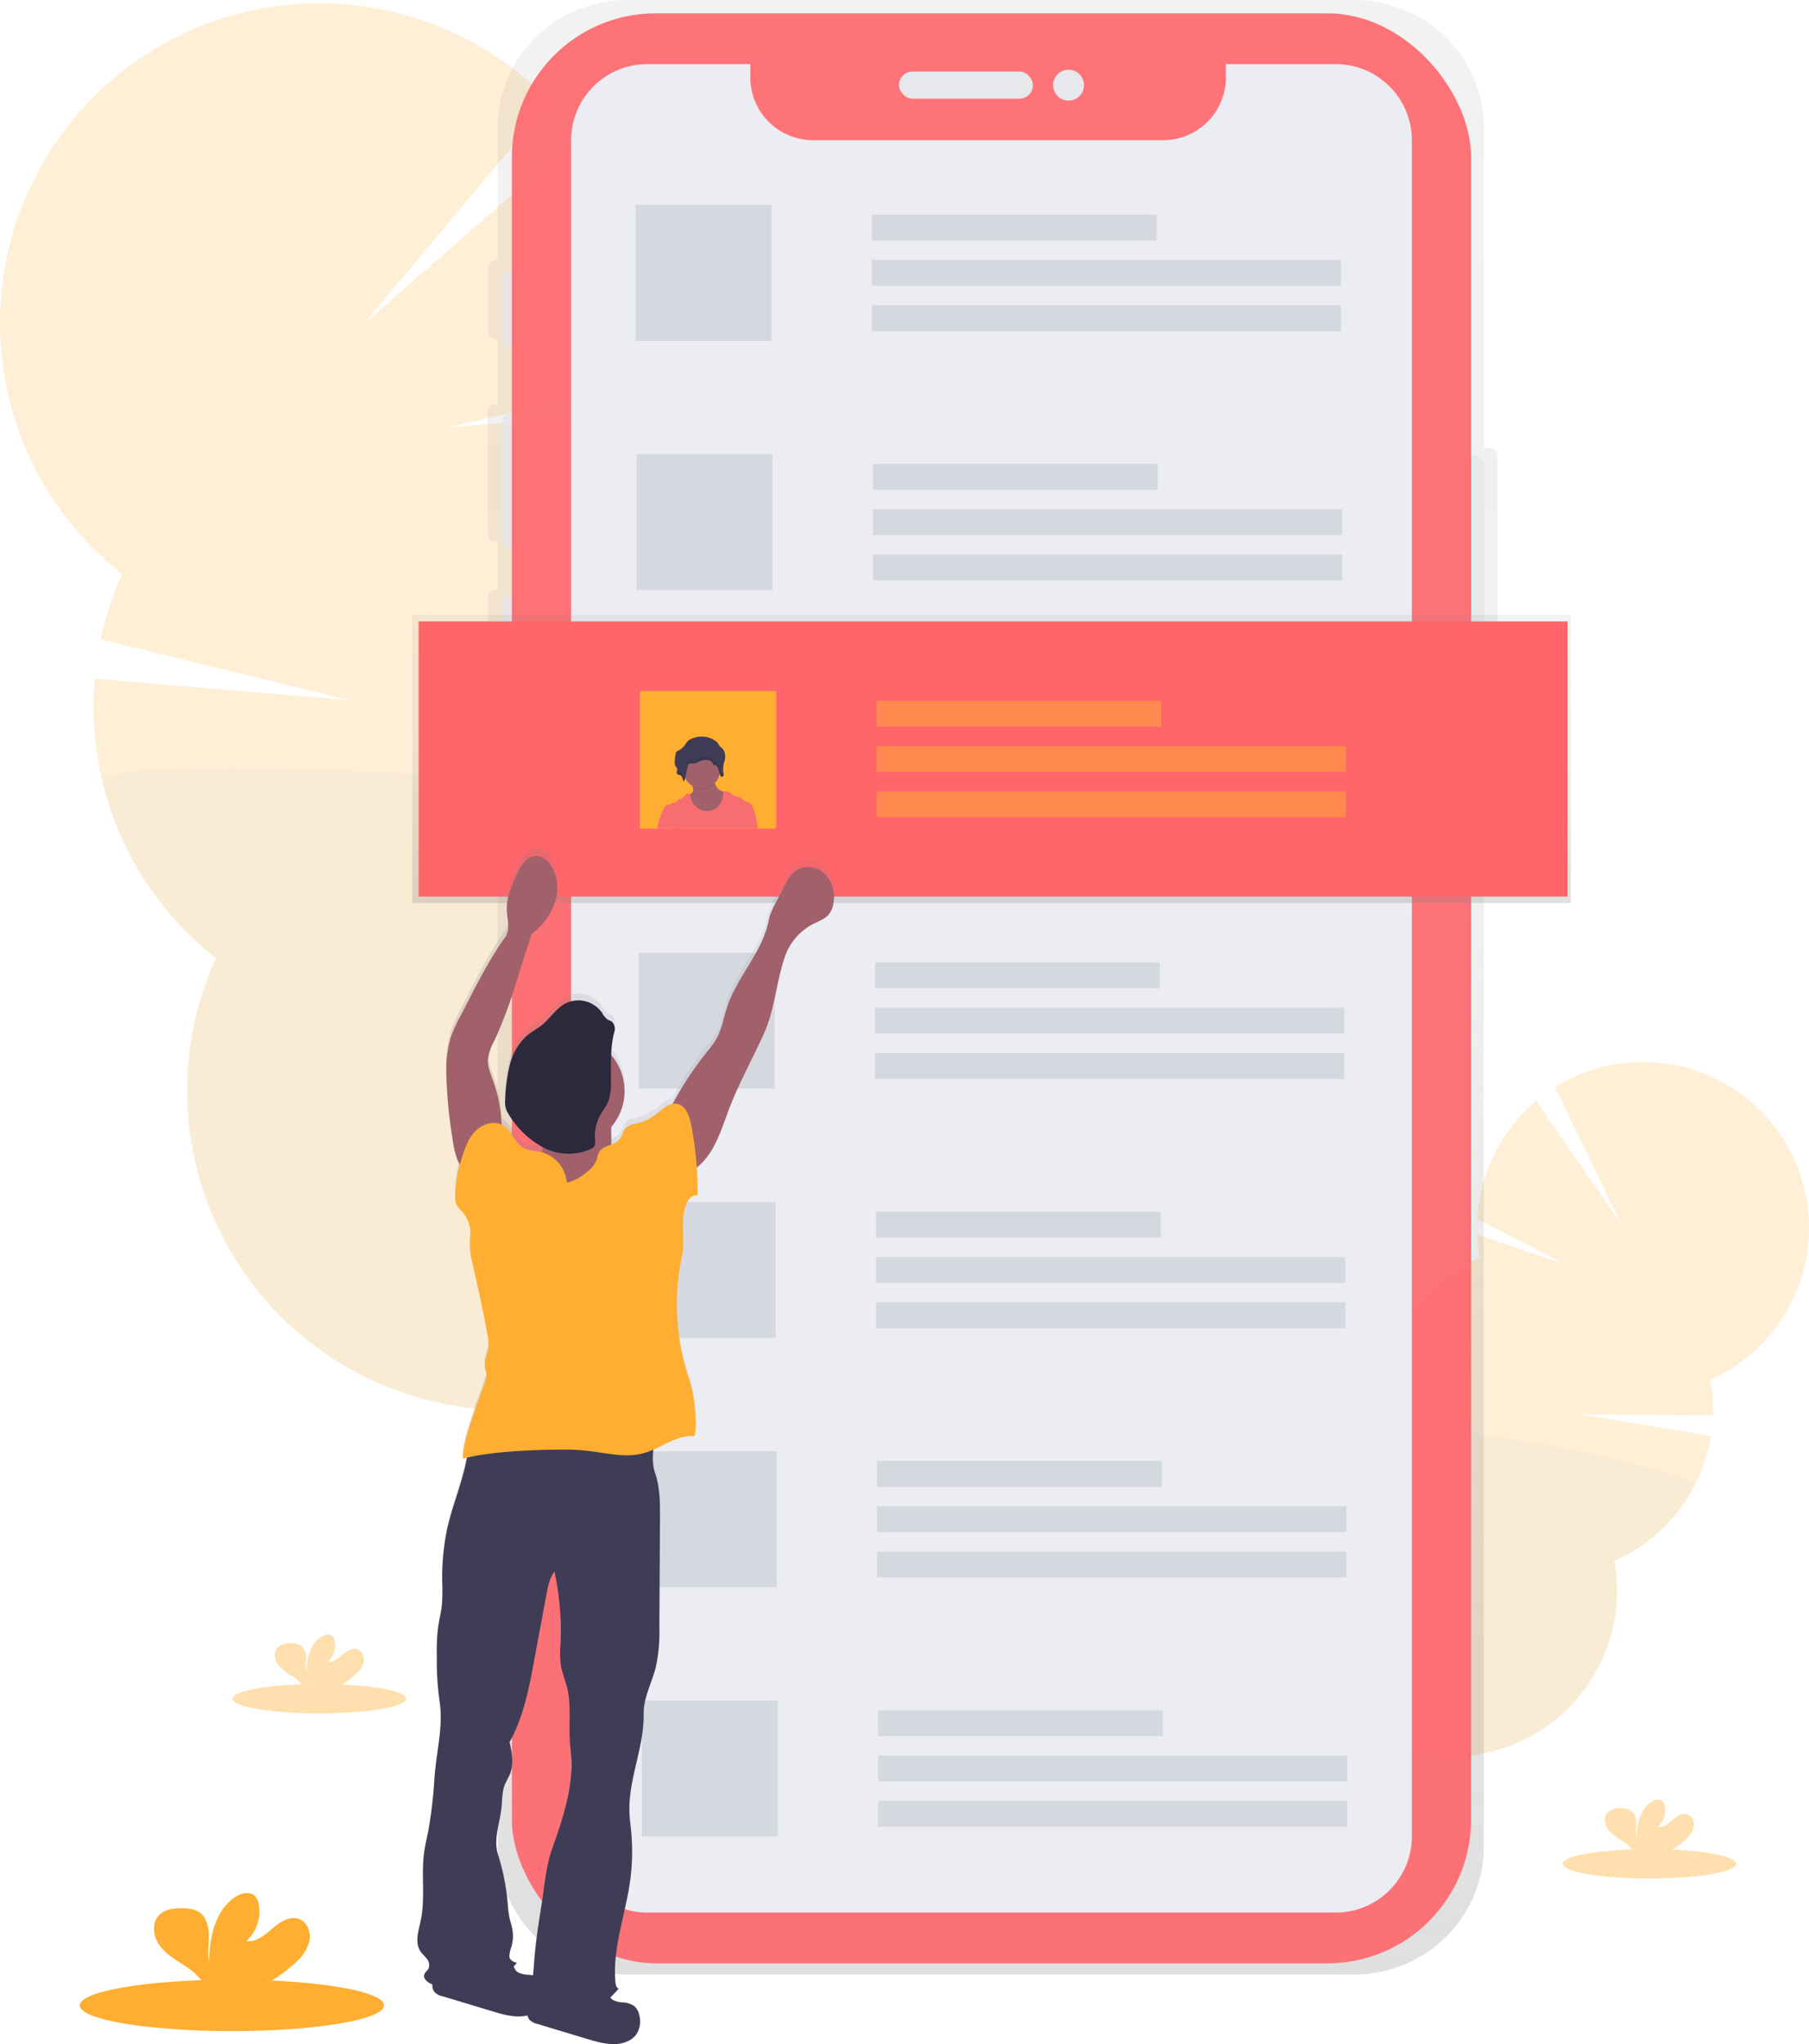 <svg xmlns="http://www.w3.org/2000/svg" xmlns:xlink="http://www.w3.org/1999/xlink" width="490.305" height="553.883" viewBox="0 0 490.305 553.883">
  <defs>
    <linearGradient id="linear-gradient" x1="0.5" y1="1" x2="0.5" gradientUnits="objectBoundingBox">
      <stop offset="0" stop-color="gray" stop-opacity="0.251"/>
      <stop offset="0.54" stop-color="gray" stop-opacity="0.122"/>
      <stop offset="1" stop-color="gray" stop-opacity="0.102"/>
    </linearGradient>
    <linearGradient id="linear-gradient-2" x1="0.5" y1="1" x2="0.5" y2="0" xlink:href="#linear-gradient"/>
    <linearGradient id="linear-gradient-3" x1="-0.001" y1="0.5" x2="1" y2="0.5" xlink:href="#linear-gradient"/>
  </defs>
  <g id="PulbicationPostIlustration" transform="translate(-0.093 -0.05)">
    <g id="Grupo_17" data-name="Grupo 17" transform="translate(347.344 287.808)" opacity="0.2">
      <path id="Trazado_110" data-name="Trazado 110" d="M758.56,760.773a16.766,16.766,0,0,1-1.522,2.344q-7.579-5.329-15.418-10.464l.339-.671a14.806,14.806,0,0,1,5.243-5.711c2.885-1.774,6.137-2.163,8.812-.721s4.168,4.327,4.327,7.695a14.856,14.856,0,0,1-1.781,7.529Z" transform="translate(-741.62 -543.007)" fill="#3f3d56"/>
      <ellipse id="Elipse_2" data-name="Elipse 2" cx="12.296" cy="9.389" rx="12.296" ry="9.389" transform="translate(1.624 206.637) rotate(-62.09)" fill="#3f3d56"/>
      <ellipse id="Elipse_3" data-name="Elipse 3" cx="12.296" cy="9.389" rx="12.296" ry="9.389" transform="translate(8.659 193.359) rotate(-62.09)" fill="#3f3d56"/>
      <ellipse id="Elipse_4" data-name="Elipse 4" cx="12.296" cy="9.389" rx="12.296" ry="9.389" transform="translate(15.694 180.08) rotate(-62.09)" fill="#3f3d56"/>
      <ellipse id="Elipse_5" data-name="Elipse 5" cx="12.296" cy="9.389" rx="12.296" ry="9.389" transform="translate(22.721 166.808) rotate(-62.09)" fill="#3f3d56"/>
      <path id="Trazado_111" data-name="Trazado 111" d="M795.86,518.012a44.482,44.482,0,0,1-.721-6.187l23.74,7.99L795.2,507.5a45.036,45.036,0,0,1,15.923-31.9l22.94,33.173-17.812-36.894a44.978,44.978,0,1,1,42.086,79.247,45,45,0,0,1,.721,9.656L823,560.495l35.538,5.856a44.978,44.978,0,0,1-26.17,33.894,44.978,44.978,0,1,1-62.487-33.094,44.992,44.992,0,0,1,26.033-49.146Z" transform="translate(-742.041 -465.029)" fill="#ffae31"/>
      <path id="Trazado_112" data-name="Trazado 112" d="M853.81,618.609a44.813,44.813,0,0,1-21.519,20.07A44.978,44.978,0,1,1,769.8,605.585C768.059,596,856.176,614.145,853.81,618.609Z" transform="translate(-742.018 -503.455)" opacity="0.1"/>
    </g>
    <g id="Grupo_18" data-name="Grupo 18" transform="translate(0.093 0.931)" opacity="0.2">
      <path id="Trazado_113" data-name="Trazado 113" d="M476.656,676.949a31.214,31.214,0,0,0,1.724,5.084q16.666-6.382,33.714-12.26c-.1-.461-.2-.937-.317-1.442a28.507,28.507,0,0,0-7.089-13.139c-4.536-4.673-10.421-6.952-16.082-5.567s-9.829,6.108-11.711,12.324A28.521,28.521,0,0,0,476.656,676.949Z" transform="translate(-320.235 -229.515)" fill="#3f3d56"/>
      <ellipse id="Elipse_6" data-name="Elipse 6" cx="18.079" cy="23.661" rx="18.079" ry="23.661" transform="translate(143.974 396.306) rotate(-13.72)" fill="#3f3d56"/>
      <ellipse id="Elipse_7" data-name="Elipse 7" cx="18.079" cy="23.661" rx="18.079" ry="23.661" transform="translate(137.107 368.209) rotate(-13.72)" fill="#3f3d56"/>
      <ellipse id="Elipse_8" data-name="Elipse 8" cx="18.079" cy="23.661" rx="18.079" ry="23.661" transform="translate(130.25 340.111) rotate(-13.72)" fill="#3f3d56"/>
      <ellipse id="Elipse_9" data-name="Elipse 9" cx="18.079" cy="23.661" rx="18.079" ry="23.661" transform="translate(123.392 312.02) rotate(-13.72)" fill="#3f3d56"/>
      <path id="Trazado_114" data-name="Trazado 114" d="M425.442,189.657a85.57,85.57,0,0,0,4.19-11.221l-47.992,3.685,50.019-11.834A86.768,86.768,0,0,0,417,103.22l-58.5,51.1,50.668-60.454A86.588,86.588,0,1,0,293.2,221.906a86.054,86.054,0,0,0-5.849,17.682l67.492,16.5-69.086-5.856a86.638,86.638,0,0,0,32.841,75.72,86.588,86.588,0,1,0,132.237-32.271,86.6,86.6,0,0,0-25.392-104.025Z" transform="translate(-260.093 -67.221)" fill="#ffae31"/>
      <path id="Trazado_115" data-name="Trazado 115" d="M298.651,358.364a86.184,86.184,0,0,0,30.692,47.6A86.588,86.588,0,1,0,461.58,373.688C469.361,356.64,296.343,348.924,298.651,358.364Z" transform="translate(-270.839 -147.271)" opacity="0.1"/>
    </g>
    <path id="Trazado_116" data-name="Trazado 116" d="M714.992,187.34h-1.608V100.615C713.384,81.49,697.641,66,678.221,66H481.254c-19.42,0-35.163,15.5-35.163,34.615v35.949h-.469a2.055,2.055,0,0,0-2.07,2.034v17.308a2.055,2.055,0,0,0,2.07,2.034h.5v17.675h-.635a2.048,2.048,0,0,0-2.062,2.034v33.093a2.055,2.055,0,0,0,2.062,2.041h.635v12.981h-.548a2.048,2.048,0,0,0-2.07,2.034v33.418a2.048,2.048,0,0,0,2.07,2.034h.548V566.4c0,19.125,15.743,34.615,35.163,34.615H678.214c19.42,0,35.163-15.5,35.163-34.615V252.2h1.615a2.055,2.055,0,0,0,2.07-2.034V189.374a2.055,2.055,0,0,0-2.07-2.034Z" transform="translate(-311.124 -65.95)" fill="url(#linear-gradient)"/>
    <g id="Grupo_19" data-name="Grupo 19" transform="translate(136.2 3.656)" opacity="0.9">
      <rect id="Rectángulo_50" data-name="Rectángulo 50" width="7.767" height="64.052" rx="2.29" transform="translate(258.423 119.862)" fill="#e5e7eb"/>
      <rect id="Rectángulo_51" data-name="Rectángulo 51" width="4.363" height="21.086" rx="2.181" transform="translate(0.159 69.684)" fill="#e5e7eb"/>
      <rect id="Rectángulo_52" data-name="Rectángulo 52" width="4.918" height="36.699" rx="2.29" transform="translate(0 108.287)" fill="#e5e7eb"/>
      <rect id="Rectángulo_53" data-name="Rectángulo 53" width="4.68" height="37.016" rx="2.29" transform="translate(0.079 157.83)" fill="#e5e7eb"/>
      <rect id="Rectángulo_54" data-name="Rectángulo 54" width="259.988" height="528.391" rx="38.99" transform="translate(2.625)" fill="#ff656a"/>
      <rect id="Rectángulo_55" data-name="Rectángulo 55" width="36.31" height="7.37" rx="3.685" transform="translate(107.544 15.779)" fill="#e5e7eb"/>
      <circle id="Elipse_10" data-name="Elipse 10" cx="4.183" cy="4.183" r="4.183" transform="translate(149.335 15.281)" fill="#e5e7eb"/>
    </g>
    <path id="Trazado_117" data-name="Trazado 117" d="M681.969,90.09H652.207V93.7a17,17,0,0,1-17,17H540.314a17,17,0,0,1-17-17V90.09H495.386a20.646,20.646,0,0,0-20.646,20.646V570.308a20.646,20.646,0,0,0,20.646,20.646H681.969a20.646,20.646,0,0,0,20.646-20.646V110.736A20.646,20.646,0,0,0,681.969,90.09Z" transform="translate(-319.855 -72.668)" fill="#ececf3"/>
    <ellipse id="Elipse_11" data-name="Elipse 11" cx="41.242" cy="6.973" rx="41.242" ry="6.973" transform="translate(21.711 536.46)" fill="#ffae31"/>
    <path id="Trazado_118" data-name="Trazado 118" d="M356.15,796.32a12.075,12.075,0,0,0,3.93-5.935c.5-2.329-.49-5.185-2.748-6.043-2.524-.966-5.221.779-7.262,2.546s-4.392,3.786-7.067,3.411a10.745,10.745,0,0,0,3.324-10.1,4.162,4.162,0,0,0-.923-2.041c-1.4-1.5-3.937-.858-5.618.325-5.329,3.75-6.822,11-6.851,17.524-.541-2.358-.087-4.81-.1-7.211s-.671-5.091-2.7-6.389a8.214,8.214,0,0,0-4.139-.966c-2.394-.087-5.048.152-6.7,1.9-2.041,2.163-1.507,5.834.26,8.235s4.464,3.9,6.945,5.56a15.379,15.379,0,0,1,4.954,4.731,4.263,4.263,0,0,1,.368.844H346.84A42.122,42.122,0,0,0,356.15,796.32Z" transform="translate(-276.142 -264.295)" fill="#ffae31"/>
    <g id="Grupo_20" data-name="Grupo 20" transform="translate(423.613 487.678)" opacity="0.4">
      <ellipse id="Elipse_12" data-name="Elipse 12" cx="23.538" cy="3.981" rx="23.538" ry="3.981" transform="translate(0 13.409)" fill="#ffae31"/>
      <path id="Trazado_119" data-name="Trazado 119" d="M885.087,753.064a6.879,6.879,0,0,0,2.25-3.382,3.021,3.021,0,0,0-1.572-3.454c-1.442-.548-2.978.447-4.147,1.442s-2.5,2.163-4.031,1.947a6.122,6.122,0,0,0,1.9-5.769,2.352,2.352,0,0,0-.526-1.161c-.8-.858-2.25-.49-3.2.18-3.043,2.164-3.894,6.281-3.916,10a19.147,19.147,0,0,1-.051-4.118,4.267,4.267,0,0,0-1.551-3.649,4.7,4.7,0,0,0-2.358-.548,4.913,4.913,0,0,0-3.829,1.082c-1.161,1.248-.858,3.332.152,4.7a14.712,14.712,0,0,0,3.966,3.173,8.863,8.863,0,0,1,2.827,2.7,2.449,2.449,0,0,1,.209.483h8.582A23.8,23.8,0,0,0,885.087,753.064Z" transform="translate(-851.82 -742.185)" fill="#ffae31"/>
    </g>
    <g id="Grupo_21" data-name="Grupo 21" transform="translate(63.097 442.944)" opacity="0.4">
      <ellipse id="Elipse_13" data-name="Elipse 13" cx="23.538" cy="3.981" rx="23.538" ry="3.981" transform="translate(0 13.411)" fill="#ffae31"/>
      <path id="Trazado_120" data-name="Trazado 120" d="M385.177,691.033a6.8,6.8,0,0,0,2.243-3.389,3.007,3.007,0,0,0-1.572-3.447c-1.442-.548-2.978.447-4.139,1.442s-2.51,2.163-4.031,1.947a6.159,6.159,0,0,0,1.9-5.769,2.437,2.437,0,0,0-.526-1.168c-.8-.851-2.25-.483-3.209.188-3.043,2.163-3.894,6.274-3.909,10a18.691,18.691,0,0,1-.058-4.118,4.132,4.132,0,0,0-1.543-3.606,4.66,4.66,0,0,0-2.365-.555,4.872,4.872,0,0,0-3.822,1.089c-1.161,1.248-.858,3.332.151,4.7a14.928,14.928,0,0,0,3.959,3.173,8.717,8.717,0,0,1,2.827,2.7,2.959,2.959,0,0,1,.216.483h8.574a24.007,24.007,0,0,0,5.308-3.664Z" transform="translate(-351.903 -680.153)" fill="#ffae31"/>
    </g>
    <rect id="Rectángulo_56" data-name="Rectángulo 56" width="36.843" height="36.843" transform="translate(172.365 55.578)" fill="#d6d8e0"/>
    <rect id="Rectángulo_57" data-name="Rectángulo 57" width="77.191" height="7.017" transform="translate(236.396 58.21)" fill="#d6d8e0"/>
    <rect id="Rectángulo_58" data-name="Rectángulo 58" width="127.188" height="7.017" transform="translate(236.396 70.492)" fill="#d6d8e0"/>
    <rect id="Rectángulo_59" data-name="Rectángulo 59" width="127.188" height="7.017" transform="translate(236.396 82.773)" fill="#d6d8e0"/>
    <rect id="Rectángulo_60" data-name="Rectángulo 60" width="36.843" height="36.843" transform="translate(172.647 123.121)" fill="#d6d8e0"/>
    <rect id="Rectángulo_61" data-name="Rectángulo 61" width="77.191" height="7.017" transform="translate(236.677 125.753)" fill="#d6d8e0"/>
    <rect id="Rectángulo_62" data-name="Rectángulo 62" width="127.188" height="7.017" transform="translate(236.677 138.034)" fill="#d6d8e0"/>
    <rect id="Rectángulo_63" data-name="Rectángulo 63" width="127.188" height="7.017" transform="translate(236.677 150.308)" fill="#d6d8e0"/>
    <rect id="Rectángulo_64" data-name="Rectángulo 64" width="36.843" height="36.843" transform="translate(172.928 190.663)" fill="#d6d8e0"/>
    <rect id="Rectángulo_65" data-name="Rectángulo 65" width="77.191" height="7.017" transform="translate(236.966 193.288)" fill="#d6d8e0"/>
    <rect id="Rectángulo_66" data-name="Rectángulo 66" width="127.188" height="7.017" transform="translate(236.966 205.569)" fill="#d6d8e0"/>
    <rect id="Rectángulo_67" data-name="Rectángulo 67" width="127.188" height="7.017" transform="translate(236.966 217.85)" fill="#d6d8e0"/>
    <rect id="Rectángulo_68" data-name="Rectángulo 68" width="36.843" height="36.843" transform="translate(173.209 258.199)" fill="#d6d8e0"/>
    <rect id="Rectángulo_69" data-name="Rectángulo 69" width="77.191" height="7.017" transform="translate(237.247 260.831)" fill="#d6d8e0"/>
    <rect id="Rectángulo_70" data-name="Rectángulo 70" width="127.188" height="7.017" transform="translate(237.247 273.112)" fill="#d6d8e0"/>
    <rect id="Rectángulo_71" data-name="Rectángulo 71" width="127.188" height="7.017" transform="translate(237.247 285.393)" fill="#d6d8e0"/>
    <rect id="Rectángulo_72" data-name="Rectángulo 72" width="36.843" height="36.843" transform="translate(173.498 325.741)" fill="#d6d8e0"/>
    <rect id="Rectángulo_73" data-name="Rectángulo 73" width="77.191" height="7.017" transform="translate(237.528 328.373)" fill="#d6d8e0"/>
    <rect id="Rectángulo_74" data-name="Rectángulo 74" width="127.188" height="7.017" transform="translate(237.528 340.654)" fill="#d6d8e0"/>
    <rect id="Rectángulo_75" data-name="Rectángulo 75" width="127.188" height="7.017" transform="translate(237.528 352.936)" fill="#d6d8e0"/>
    <rect id="Rectángulo_76" data-name="Rectángulo 76" width="36.843" height="36.843" transform="translate(173.779 393.284)" fill="#d6d8e0"/>
    <rect id="Rectángulo_77" data-name="Rectángulo 77" width="77.191" height="7.017" transform="translate(237.809 395.916)" fill="#d6d8e0"/>
    <rect id="Rectángulo_78" data-name="Rectángulo 78" width="127.188" height="7.017" transform="translate(237.809 408.197)" fill="#d6d8e0"/>
    <rect id="Rectángulo_79" data-name="Rectángulo 79" width="127.188" height="7.017" transform="translate(237.809 420.478)" fill="#d6d8e0"/>
    <rect id="Rectángulo_80" data-name="Rectángulo 80" width="36.843" height="36.843" transform="translate(174.06 460.826)" fill="#d6d8e0"/>
    <rect id="Rectángulo_81" data-name="Rectángulo 81" width="77.191" height="7.017" transform="translate(238.091 463.458)" fill="#d6d8e0"/>
    <rect id="Rectángulo_82" data-name="Rectángulo 82" width="127.188" height="7.017" transform="translate(238.091 475.739)" fill="#d6d8e0"/>
    <rect id="Rectángulo_83" data-name="Rectángulo 83" width="127.188" height="7.017" transform="translate(238.091 488.021)" fill="#d6d8e0"/>
    <rect id="Rectángulo_84" data-name="Rectángulo 84" width="314.023" height="78.064" transform="translate(111.811 166.671)" fill="url(#linear-gradient-2)"/>
    <rect id="Rectángulo_85" data-name="Rectángulo 85" width="311.391" height="74.559" transform="translate(113.563 168.43)" fill="#ff656a"/>
    <rect id="Rectángulo_86" data-name="Rectángulo 86" width="36.843" height="36.843" transform="translate(173.649 187.288)" fill="#ffae31"/>
    <g id="Grupo_22" data-name="Grupo 22" transform="translate(237.687 189.921)" opacity="0.5">
      <rect id="Rectángulo_87" data-name="Rectángulo 87" width="77.191" height="7.017" fill="#ffae31"/>
      <rect id="Rectángulo_88" data-name="Rectángulo 88" width="127.188" height="7.017" transform="translate(0 12.281)" fill="#ffae31"/>
      <rect id="Rectángulo_89" data-name="Rectángulo 89" width="127.188" height="7.017" transform="translate(0 24.562)" fill="#ffae31"/>
    </g>
    <path id="Trazado_121" data-name="Trazado 121" d="M527.483,389.621a6.416,6.416,0,0,0-7.579-1.154c-1.832,1.1-2.841,3.159-3.764,5.1-1.349,2.885-3.324,5.582-3.93,8.7-1.666,8.589-8.5,15.259-11.243,23.56-.981,2.964-1.442,6.144-2.993,8.848a28.152,28.152,0,0,1-2.452,3.375,95.04,95.04,0,0,0-9.375,14.3c-1.558.3-2.942,1.623-4.269,2.654a14.731,14.731,0,0,1-5.769,2.733,5.446,5.446,0,0,0-2.365.865c-1,.829-1.132,2.322-1.94,3.324a5.177,5.177,0,0,1-2.163,1.442c0-.252-.036-.5-.043-.764-.036-1.334-.058-2.675-.058-4.017a15.1,15.1,0,0,0-.043-19.6,29.568,29.568,0,0,1,.829-6.195,2.752,2.752,0,0,0-.584-2.841c-.4-.31-.909-.425-1.334-.721a5.813,5.813,0,0,1-1.442-1.832,7.788,7.788,0,0,0-9.793-2.5c-2.6,1.37-4.183,4.11-6.49,5.971-1.183.952-2.546,1.666-3.728,2.625a15.483,15.483,0,0,0-4.824,7.846,44.941,44.941,0,0,0-1.312,9.259,8.356,8.356,0,0,0,.108,2.813,7.425,7.425,0,0,0,1.06,2.163,24.245,24.245,0,0,0,8.964,8.546,3.513,3.513,0,0,1,0,.555,4,4,0,0,1-.159.858l-.418-.115c-1.543-.346-3.209-.3-4.594-1.075-2.365-1.327-3.079-4.565-5.344-6.05a4.091,4.091,0,0,0-.606-.325,40.471,40.471,0,0,0-2.322-12.022c-.663-1.846-1.478-3.728-1.377-5.7a14,14,0,0,1,1.738-5.156,131.058,131.058,0,0,0,6.49-17.762q1.8-5.675,3.606-11.358a17.9,17.9,0,0,0,3.166-3.014,16.073,16.073,0,0,0,3.671-7.882,11.164,11.164,0,0,0-2.026-8.336,4.817,4.817,0,0,0-3.389-2.077,4.406,4.406,0,0,0-3.166,1.442,14.076,14.076,0,0,0-2.711,4.659c-1.183,2.791-2.38,5.69-2.264,8.719.094,2.51,1.031,5.315-.433,7.356-4.8,6.685-8.416,14.372-12.216,21.685a38.788,38.788,0,0,0-2.466,5.437,30.29,30.29,0,0,0-1.291,9.375,125.708,125.708,0,0,0,1.586,17.769,22.834,22.834,0,0,0,2.1,7.788,32.664,32.664,0,0,0-1.291,8.769,5,5,0,0,0,.317,2.012,8.307,8.307,0,0,0,1.594,2,8.978,8.978,0,0,1,2.163,7.1,20.125,20.125,0,0,0,.642,7.11c1.442,6.4,2.885,12.8,4.038,19.255a12.317,12.317,0,0,1,.274,3.663c-.224,1.745-1.19,3.4-.981,5.156a19.512,19.512,0,0,1,.462,2.466,6.094,6.094,0,0,1-.433,1.846c-1.644,4.781-6.065,15.743-6.014,20.8l1.154-.274c-1.161,6.57-3.88,12.851-5.308,19.4a64.9,64.9,0,0,0-1.341,14.51,53.828,53.828,0,0,1-.115,6.562c-.224,1.94-.721,3.837-1,5.769a52.271,52.271,0,0,0-.346,7.81,79.76,79.76,0,0,0,.721,12.259c1.1,6.923-.829,13.8-1.356,20.791a124.939,124.939,0,0,1-1.659,14.582c-.4,2.034-.894,4.053-1.168,6.108-.808,6.1.368,12.389-.9,18.411-.6,2.82-1.666,5.986-.094,8.394.5.757,1.211,1.349,1.752,2.077a2.639,2.639,0,0,1,.5,2.545c-.31.664-1.031,1.1-1.211,1.8-.288,1.111.873,2.019,1.911,2.5l.3.115a2.676,2.676,0,0,0,.562,2.164,4.587,4.587,0,0,0,2.214,1.154l13.615,4.125c3.036.923,6.339,1.832,9.375,1.082a2.358,2.358,0,0,0,.541,1.168,4.587,4.587,0,0,0,2.214,1.154l13.514,4.1c3.476,1.053,7.291,2.091,10.63.663a6.036,6.036,0,0,0,2.438-1.839,6.433,6.433,0,0,0,.865-5.387,4.391,4.391,0,0,0-1.312-2.409,5.77,5.77,0,0,0-3.144-1.031,6.353,6.353,0,0,1-2.755-.721,1.983,1.983,0,0,1-.627-.656q1.168-1.154,2.264-2.394c-.591-.2-.8-1.053-.858-1.673-.858-9.187,2.6-18.166,3.916-27.3a58.411,58.411,0,0,0,.346-13.832c-.159-1.738-.4-3.469-.469-5.214-.339-9.087,4-17.827,3.851-26.921-.072-4.255,2.163-8.452,3.252-12.57a45.5,45.5,0,0,0,1-11.25l.173-29.755c0-4.024,0-8.142-1.284-11.942a15.143,15.143,0,0,1-.519-6.534c3.671-1.623,7.146-4.024,11.07-3.606,1.046-2.776-.195-12.029-1.175-14.834a63.793,63.793,0,0,1-2.163-34.355c.887-4.1-.332-8.466.656-12.555a7.593,7.593,0,0,1,1.075-2.7,2.885,2.885,0,0,1,2.474-1.305c0-2.5-.05-5.048-.216-7.586a18.031,18.031,0,0,0,4.017-4.623c2.163-3.606,3.4-7.666,4.889-11.589,2.647-6.923,6.26-13.42,9.3-20.192s3.332-14.178,5.769-21.187a15.923,15.923,0,0,1,7.752-8.928c1.442-.721,2.978-1.24,4.024-2.423a6.491,6.491,0,0,0,1.4-3.44,9.094,9.094,0,0,0-2.322-7.673ZM443.109,687.549c.3-.325.584-.649.858-1-.909-.144-2.019-.808-2.041-1.731a9.568,9.568,0,0,1,.591-2.7,10.819,10.819,0,0,0,.2-4.8c-.2-1.118-.577-2.163-.808-3.3a30.851,30.851,0,0,1-.433-3.735,61.789,61.789,0,0,0-2.625-13.24c-1.305-4.176.483-8.4.945-12.75.224-2.062.123-4.19.844-6.13.426-1.154,1.125-2.163,1.551-3.332.988-2.676.4-5.654-.2-8.445,4.269-7.738,5.683-16.969,7.291-25.68q1.356-7.334,2.711-14.661c.4-2.163.836-4.442,2.164-6.187a76.024,76.024,0,0,1,1.644,19.716,29.265,29.265,0,0,0,.072,5.769c.332,2.1,1.2,4.082,1.709,6.144,1.125,4.55.469,9.332.721,14.012.094,1.889.339,3.779.418,5.668.353,8.358-2.445,16.485-5.207,24.382-1.695,4.839-2.07,10.341-2.885,15.411-.764,4.853-1.522,9.714-1.911,14.61-.115,1.493-.209,3.029-.389,4.543a11.9,11.9,0,0,0-1.406-.224,6.352,6.352,0,0,1-2.755-.721A3.21,3.21,0,0,1,443.109,687.549Z" transform="translate(-303.772 -154.81)" fill="url(#linear-gradient-3)"/>
    <path id="Trazado_122" data-name="Trazado 122" d="M484.146,816.919a5.849,5.849,0,0,1,3.144,1.024,4.378,4.378,0,0,1,1.313,2.394,6.375,6.375,0,0,1-.865,5.358,5.987,5.987,0,0,1-2.437,1.817c-3.339,1.442-7.154.4-10.63-.649l-13.615-4.1a4.571,4.571,0,0,1-2.214-1.147,3,3,0,0,1-.058-3.5,6.829,6.829,0,0,1,2.885-2.3c4.24-2.062,9.014-2.539,13.7-2.625,1.731-.036,3.433-.411,4.608.923.62.721.512,1.485,1.442,2.1A6.247,6.247,0,0,0,484.146,816.919Z" transform="translate(-315.257 -274.286)" fill="#3f3d56"/>
    <path id="Trazado_123" data-name="Trazado 123" d="M448.476,806.532a5.77,5.77,0,0,1,3.144,1.017,4.449,4.449,0,0,1,1.313,2.394,6.368,6.368,0,0,1-.865,5.358,6,6,0,0,1-2.437,1.824c-3.339,1.442-7.154.389-10.63-.656l-13.615-4.1a4.515,4.515,0,0,1-2.214-1.147,3,3,0,0,1-.058-3.5,6.785,6.785,0,0,1,2.885-2.3c4.24-2.062,9.007-2.538,13.666-2.625,1.724,0,3.433-.411,4.608.923.62.721.512,1.493,1.442,2.1A6.352,6.352,0,0,0,448.476,806.532Z" transform="translate(-305.31 -271.392)" fill="#3f3d56"/>
    <path id="Trazado_124" data-name="Trazado 124" d="M458.737,602.117a167.655,167.655,0,0,0-24.144-.678,4.741,4.741,0,0,0-1.565.245c-1.774.721-2.048,3.043-2.221,4.947-.678,7.695-4.074,14.87-5.769,22.42a64.014,64.014,0,0,0-1.341,14.423,52.982,52.982,0,0,1-.115,6.49c-.224,1.933-.721,3.815-1,5.769a51.6,51.6,0,0,0-.346,7.759,78.726,78.726,0,0,0,.721,12.166c1.1,6.88-.829,13.7-1.356,20.654a123.576,123.576,0,0,1-1.659,14.488c-.4,2.019-.894,4.024-1.168,6.065-.808,6.065.368,12.317-.9,18.3-.6,2.8-1.666,5.942-.094,8.336.5.757,1.211,1.341,1.752,2.062a2.618,2.618,0,0,1,.5,2.531c-.31.656-1.031,1.089-1.212,1.788-.289,1.1.873,2.012,1.911,2.481a19.923,19.923,0,0,0,23.192-5.733c-.909-.144-2.019-.8-2.041-1.716a9.469,9.469,0,0,1,.591-2.69,10.672,10.672,0,0,0,.2-4.774c-.2-1.1-.577-2.163-.808-3.281a30.43,30.43,0,0,1-.433-3.707,61.014,61.014,0,0,0-2.625-13.154c-1.305-4.147.483-8.344.945-12.671.224-2.041.123-4.161.844-6.086.425-1.147,1.125-2.163,1.55-3.31.988-2.661.4-5.611-.2-8.387,4.269-7.695,5.683-16.86,7.291-25.514l2.711-14.567c.4-2.163.837-4.406,2.164-6.144a75.065,75.065,0,0,1,1.644,19.593,28.852,28.852,0,0,0,.072,5.69c.332,2.084,1.2,4.053,1.709,6.108,1.125,4.514.469,9.267.721,13.918.094,1.875.339,3.75.418,5.632.353,8.3-2.445,16.377-5.207,24.216-1.695,4.81-2.07,10.276-2.885,15.31-.764,4.824-1.522,9.649-1.911,14.517-.353,4.471-.5,9.31-3.289,12.822,2.538,1.651,5.171,3.332,8.142,3.9a15.1,15.1,0,0,0,10.046-1.94,31.73,31.73,0,0,0,7.933-6.75c-.591-.2-.8-1.053-.858-1.666-.858-9.122,2.6-18.029,3.916-27.115a57.7,57.7,0,0,0,.346-13.745c-.159-1.724-.4-3.44-.469-5.171-.339-9.029,4-17.719,3.851-26.747-.072-4.226,2.163-8.4,3.252-12.49a44.807,44.807,0,0,0,1-11.171l.173-29.567c0-4,0-8.091-1.284-11.87-1.587-4.536.224-9.757.5-14.553a60.015,60.015,0,0,1-23.206,2.567Z" transform="translate(-303.744 -214.733)" fill="#3f3d56"/>
    <path id="Trazado_125" data-name="Trazado 125" d="M510.36,459.234A94.285,94.285,0,0,1,521.4,441.8a28.438,28.438,0,0,0,2.452-3.346c1.55-2.683,2.012-5.849,2.993-8.791,2.74-8.25,9.577-14.877,11.243-23.408.606-3.094,2.582-5.769,3.93-8.654.923-1.933,1.933-3.966,3.764-5.048a6.416,6.416,0,0,1,7.579,1.154,8.985,8.985,0,0,1,2.315,7.608,6.353,6.353,0,0,1-1.4,3.418c-1.046,1.175-2.611,1.709-4.024,2.416a15.793,15.793,0,0,0-7.752,8.863c-2.409,6.966-2.712,14.336-5.769,21.05s-6.649,13.168-9.3,20.041c-1.493,3.9-2.7,7.933-4.889,11.538s-5.639,6.627-9.779,7.168a24.562,24.562,0,0,0-1.212-7.673C510.685,465.27,509.048,461.888,510.36,459.234Z" transform="translate(-329.651 -156.793)" fill="#a0616a"/>
    <path id="Trazado_126" data-name="Trazado 126" d="M442.825,463.445a39.987,39.987,0,0,0-2.337-14.985c-.663-1.839-1.478-3.707-1.377-5.661a13.835,13.835,0,0,1,1.738-5.12,129.675,129.675,0,0,0,6.49-17.654l3.606-11.279a18.028,18.028,0,0,0,3.166-2.993,15.966,15.966,0,0,0,3.671-7.832,11.048,11.048,0,0,0-2.026-8.286,4.788,4.788,0,0,0-3.389-2.055,4.363,4.363,0,0,0-3.166,1.442,13.946,13.946,0,0,0-2.712,4.63c-1.183,2.769-2.38,5.654-2.264,8.654.094,2.5,1.031,5.279-.433,7.305-4.8,6.642-8.416,14.279-12.216,21.541a38.37,38.37,0,0,0-2.466,5.4,29.94,29.94,0,0,0-1.291,9.332,124.108,124.108,0,0,0,1.587,17.654c.5,3.663,1.183,7.659,3.959,10.1A59.024,59.024,0,0,1,442.825,463.445Z" transform="translate(-306.769 -155.624)" fill="#a0616a"/>
    <circle id="Elipse_14" data-name="Elipse 14" cx="14.964" cy="14.964" r="14.964" transform="translate(139.445 280.713)" fill="#a0616a"/>
    <path id="Trazado_127" data-name="Trazado 127" d="M461.359,494.072c-.361,2.711-1.81,5.127-3.224,7.464-.858,1.442-1.94,2.978-3.606,3.137a72.114,72.114,0,0,0,13.586,5.466,15.447,15.447,0,0,0,4.969.8,12.136,12.136,0,0,0,4.132-1.06,20.517,20.517,0,0,0,11.639-13.7,27,27,0,0,1-5.553-.426,4.1,4.1,0,0,1-2.726-1.334,4.392,4.392,0,0,1-.562-2.416q-.108-3.743,0-7.486a29.568,29.568,0,0,0-10.875,1.334c-1.442.469-2.885,1.038-4.363,1.406-.909.224-3.411,0-4.082.526C459.679,488.584,461.626,492.233,461.359,494.072Z" transform="translate(-314.22 -182.638)" fill="#a0616a"/>
    <path id="Trazado_128" data-name="Trazado 128" d="M461.436,502.115a9.411,9.411,0,0,0-7.154-8.351c-1.543-.339-3.209-.3-4.594-1.067-2.365-1.32-3.079-4.536-5.344-6.014s-5.5-.656-7.471,1.219-2.978,4.529-3.786,7.125a35.877,35.877,0,0,0-1.94,10.925,4.962,4.962,0,0,0,.317,2,8.417,8.417,0,0,0,1.594,2,8.856,8.856,0,0,1,2.163,7.038,19.931,19.931,0,0,0,.642,7.074c1.442,6.353,2.885,12.714,4.038,19.125a12.172,12.172,0,0,1,.274,3.606c-.224,1.731-1.19,3.382-.981,5.113a19.41,19.41,0,0,1,.462,2.459,5.967,5.967,0,0,1-.433,1.825c-1.644,4.76-6.065,15.649-6.014,20.675,7.68-1.969,19-2.409,26.928-2.437a56.594,56.594,0,0,1,6.541.288c5.214.555,10.55,2.077,15.606.671,4.687-1.305,8.848-5.048,13.7-4.572,1.046-2.762-.195-11.957-1.175-14.74a62.985,62.985,0,0,1-2.163-34.132c.887-4.082-.332-8.409.656-12.469a7.473,7.473,0,0,1,1.075-2.683,2.884,2.884,0,0,1,2.474-1.3,91.872,91.872,0,0,0-1.8-19.42c-.483-2.272-1.486-4.954-3.772-5.344-2.062-.346-3.8,1.392-5.452,2.675a14.9,14.9,0,0,1-5.769,2.712,5.431,5.431,0,0,0-2.365.858c-1,.822-1.132,2.308-1.94,3.31-1.442,1.8-4.666,1.637-5.69,3.707a12.985,12.985,0,0,0-.548,1.9,6.937,6.937,0,0,1-2.373,3.065A13.384,13.384,0,0,1,461.436,502.115Z" transform="translate(-307.698 -181.587)" fill="#ffae31"/>
    <path id="Trazado_129" data-name="Trazado 129" d="M479.5,450.537a2.736,2.736,0,0,0-.584-2.827c-.4-.31-.909-.425-1.334-.721a5.768,5.768,0,0,1-1.442-1.825,7.832,7.832,0,0,0-9.815-2.474c-2.6,1.363-4.183,4.089-6.49,5.935-1.183.952-2.546,1.659-3.728,2.6a15.389,15.389,0,0,0-4.824,7.8,44.394,44.394,0,0,0-1.305,9.209,8.272,8.272,0,0,0,.108,2.8,7.349,7.349,0,0,0,1.06,2.127,23.994,23.994,0,0,0,9.447,8.74,14.652,14.652,0,0,0,12.591.224,2.243,2.243,0,0,0,.966-.779,2.711,2.711,0,0,0,.144-1.666,11.43,11.43,0,0,1,1.262-6.375c.721-1.442,1.8-2.683,2.38-4.183a14.854,14.854,0,0,0,.678-5.178C478.667,459.428,478.357,454.907,479.5,450.537Z" transform="translate(-312.929 -170.769)" fill="#2d293d"/>
    <rect id="Rectángulo_90" data-name="Rectángulo 90" width="36.843" height="36.843" transform="translate(173.498 187.728)" fill="#ffae31"/>
    <path id="Trazado_130" data-name="Trazado 130" d="M528.927,366.338a4.839,4.839,0,0,1-2.5,2.264,6.194,6.194,0,0,1-1.983.375,5.6,5.6,0,0,1-2.163-.267A4.969,4.969,0,0,1,520,366.886a11.534,11.534,0,0,1-1.327-2.654,2.942,2.942,0,0,1-.267-1.5,2.163,2.163,0,0,0,1.442-.815,1.824,1.824,0,0,0,.036-1.442c-.043-.144-.086-.281-.137-.411-.108-.317-.483-.916-.224-1.183s.865-.26,1.1-.368a10.41,10.41,0,0,1,2.243-1,5.452,5.452,0,0,1,2.127.137.721.721,0,0,1,.267.1.62.62,0,0,1,.195.288c.2.49.317,1.031.476,1.536a3.167,3.167,0,0,0,.793,1.406,3.978,3.978,0,0,0,1.1.663l.966.44a1.377,1.377,0,0,1,.454.3,1.2,1.2,0,0,1,.216.591A5.531,5.531,0,0,1,528.927,366.338Z" transform="translate(-332.029 -147.226)" fill="#a0616a"/>
    <path id="Trazado_131" data-name="Trazado 131" d="M526.326,359.6a5.012,5.012,0,0,1-6.05.9c-.043-.144-.086-.281-.137-.411-.108-.317-.483-.916-.224-1.183s.865-.26,1.1-.368a10.4,10.4,0,0,1,2.243-1,5.452,5.452,0,0,1,2.127.137.722.722,0,0,1,.267.1.621.621,0,0,1,.195.288C526.052,358.58,526.168,359.1,526.326,359.6Z" transform="translate(-332.427 -147.234)" opacity="0.1"/>
    <circle id="Elipse_15" data-name="Elipse 15" cx="5.005" cy="5.005" r="5.005" transform="translate(185.288 203.68)" fill="#a0616a"/>
    <path id="Trazado_132" data-name="Trazado 132" d="M534.971,373.411H511.419c-.721-1.608-1.37-3.224-2.1-4.832h0a3.354,3.354,0,0,1,.425-1.082,1.176,1.176,0,0,1,.966-.541c.209,0,.447.079.6-.072s.1-.274.209-.375a.88.88,0,0,1,.57-.086,1.305,1.305,0,0,0,1.111-.555,1.774,1.774,0,0,1,.281-.368,1.609,1.609,0,0,1,.606-.159c.584-.13.93-.721,1.37-1.089a.822.822,0,0,1,.865-.238.535.535,0,0,1,.18.151,1.631,1.631,0,0,1,.238.6,5.351,5.351,0,0,0,1.882,3.036,4.269,4.269,0,0,0,6.447-1.608,8.394,8.394,0,0,0,.591-2.733v-.123a2.062,2.062,0,0,1,1.716.339,9.683,9.683,0,0,0,1.529.959c.642.252,1.442.252,1.882.721.188.188.317.447.555.563a1.662,1.662,0,0,0,.462.108,2.733,2.733,0,0,1,1.81,1.587,12.35,12.35,0,0,1,1.01,3.649Z" transform="translate(-329.498 -148.847)" fill="#f86d70"/>
    <path id="Trazado_133" data-name="Trazado 133" d="M517.558,343.691a3.785,3.785,0,0,0-.873,1.01,4.968,4.968,0,0,1-1.745,1.716,2.164,2.164,0,0,0-.8.5,1.333,1.333,0,0,0-.209.562,10.545,10.545,0,0,0-.224,2.127,2.272,2.272,0,0,0,.173,1.053c.144.3.418.563.469.894a2.613,2.613,0,0,1-.087.779.678.678,0,0,0,.267.721,1.834,1.834,0,0,0,.4.094c.721.159.966,1.01,1.074,1.709.245,0,.353-.3.411-.526l.721-3.353c.086-.361.216-.786.584-.909a1.826,1.826,0,0,1,.764,0c1,.087,1.832-.685,2.805-.9a3.823,3.823,0,0,1,.952-.058c.764,0,1.659.353,1.825,1.067a.359.359,0,0,0,.151.317.606.606,0,0,0,.339,0c.483-.05.772.5.916.945l.5,1.637c.079.245.209.541.476.57a.5.5,0,0,0,.5-.44,2,2,0,0,0-.1-.721,7.806,7.806,0,0,1,.353-3.238,3.547,3.547,0,0,0-.49-3.137c-.274-.3-.635-.519-.887-.837s-.368-.656-.613-.952a6.3,6.3,0,0,0-3.5-1.529,7.168,7.168,0,0,0-4.161.9Z" transform="translate(-330.72 -143.126)" fill="#3f3d56"/>
    <g id="Grupo_23" data-name="Grupo 23" transform="translate(182.989 204.509)" opacity="0.1">
      <path id="Trazado_134" data-name="Trazado 134" d="M526.706,355.01c-.267,0-.4-.325-.476-.57l-.5-1.637c-.144-.447-.433-1-.916-.952a.606.606,0,0,1-.339,0c-.108-.058-.122-.195-.151-.317-.166-.721-1.06-1.031-1.825-1.067a3.514,3.514,0,0,0-.952.065c-.974.209-1.81.981-2.805.894a2.1,2.1,0,0,0-.764,0c-.368.13-.5.548-.584.916-.252,1.118-.5,2.236-.721,3.346-.058.231-.166.512-.411.526-.108-.721-.353-1.55-1.074-1.709a1.5,1.5,0,0,1-.4-.094.455.455,0,0,1-.209-.238,2.352,2.352,0,0,1-.058.31.678.678,0,0,0,.267.721,1.837,1.837,0,0,0,.4.094c.721.159.966,1.01,1.074,1.709.245,0,.353-.3.411-.526.252-1.118.5-2.236.721-3.353.086-.361.216-.786.584-.909a1.823,1.823,0,0,1,.764,0c1,.086,1.832-.685,2.805-.9a3.822,3.822,0,0,1,.952-.058c.764,0,1.659.353,1.825,1.067a.36.36,0,0,0,.151.317.606.606,0,0,0,.339,0c.483-.051.772.5.916.945l.5,1.637c.079.245.209.541.476.57a.5.5,0,0,0,.5-.44,1.441,1.441,0,0,0-.072-.577A.447.447,0,0,1,526.706,355.01Z" transform="translate(-513.929 -349.782)"/>
      <path id="Trazado_135" data-name="Trazado 135" d="M514.352,353.293c-.05-.332-.325-.591-.469-.894a1.829,1.829,0,0,1-.166-.649v.361a2.272,2.272,0,0,0,.173,1.053c.115.245.317.462.418.721A1.607,1.607,0,0,0,514.352,353.293Z" transform="translate(-513.711 -350.142)"/>
      <path id="Trazado_136" data-name="Trazado 136" d="M532.311,350.357a9.375,9.375,0,0,0-.411,2.885,17.531,17.531,0,0,1,.411-2.106,5.522,5.522,0,0,0,.122-1.615A6.533,6.533,0,0,1,532.311,350.357Z" transform="translate(-518.783 -349.52)"/>
    </g>
    <path id="Trazado_137" data-name="Trazado 137" d="M512.668,375.227H507.05a17.669,17.669,0,0,1,1.32-4.385,1,1,0,0,1,.238-.382.343.343,0,0,1,.079-.065c.166-.13.4-.18.577-.3s.2-.252.368-.3a4.984,4.984,0,0,1,1.832.3,1.833,1.833,0,0,1,.483.123,1.63,1.63,0,0,1,.764.938C513.187,372.443,512.826,373.842,512.668,375.227Z" transform="translate(-328.865 -150.663)" fill="#f86d70"/>
  </g>
</svg>
